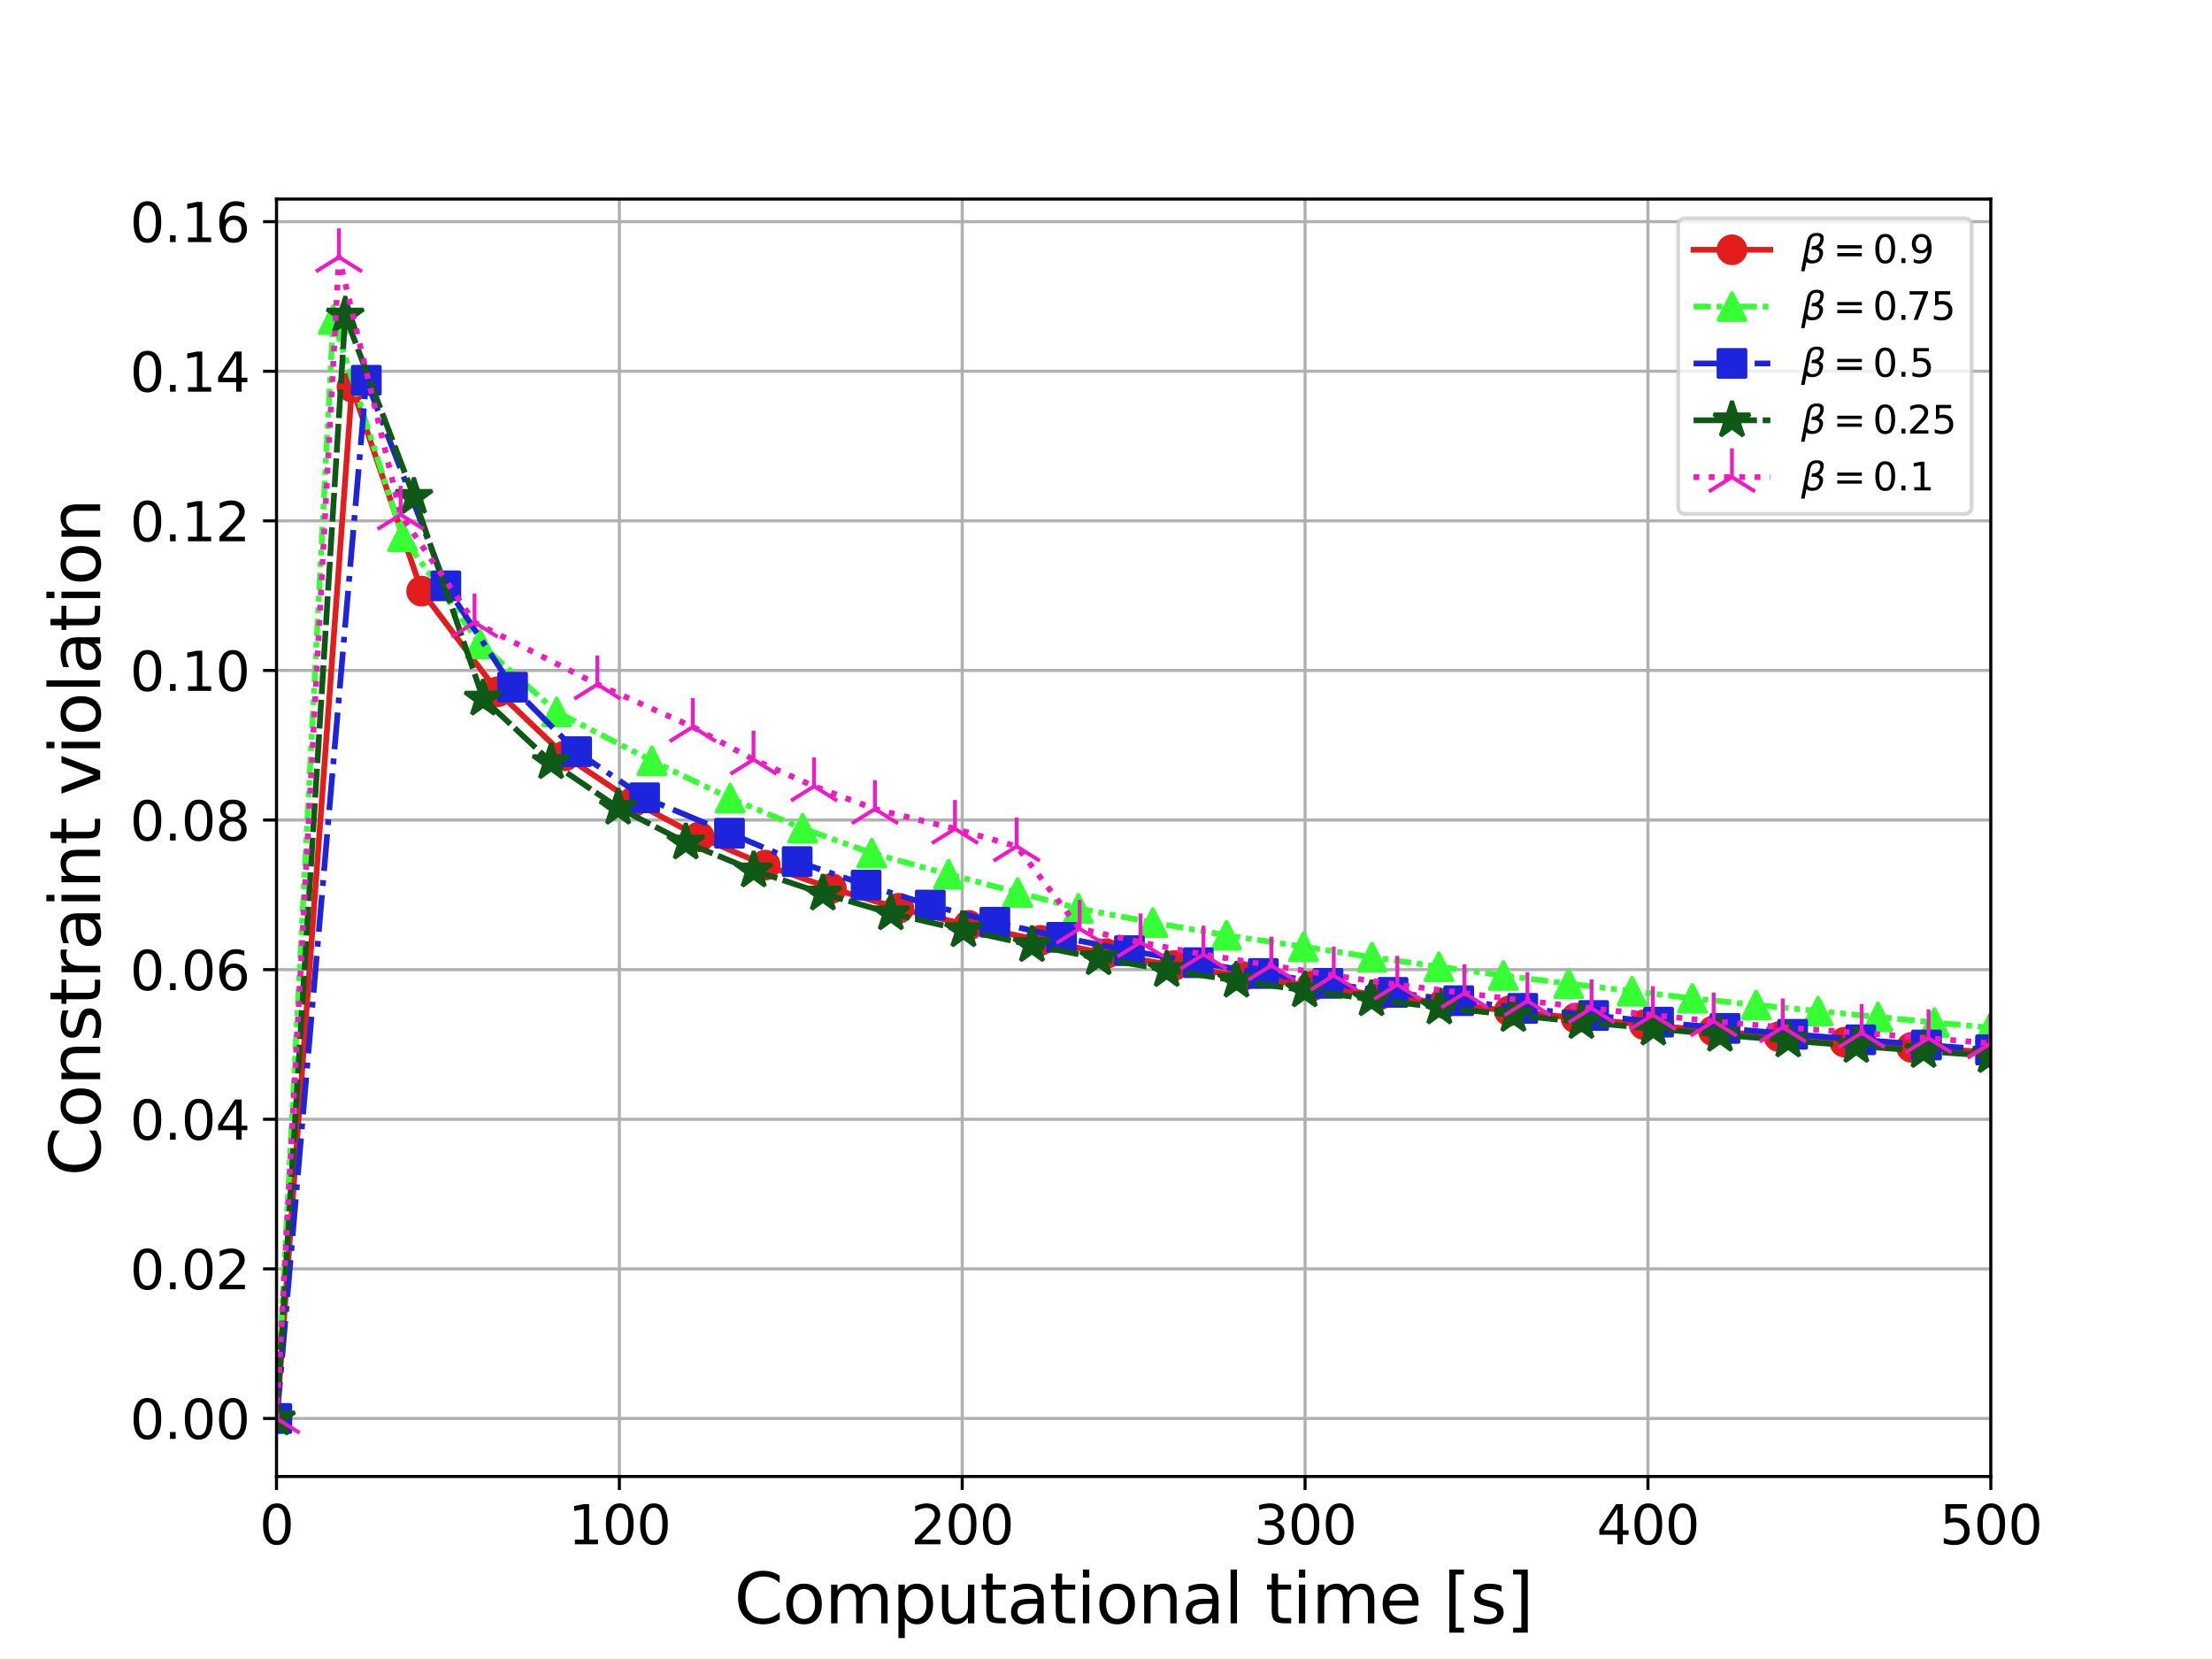 <?xml version="1.0" encoding="utf-8" standalone="no"?>
<!DOCTYPE svg PUBLIC "-//W3C//DTD SVG 1.1//EN"
  "http://www.w3.org/Graphics/SVG/1.1/DTD/svg11.dtd">
<svg xmlns:xlink="http://www.w3.org/1999/xlink" width="576pt" height="432pt" viewBox="0 0 576 432" xmlns="http://www.w3.org/2000/svg" version="1.1">
 <defs>
  <style type="text/css">*{stroke-linejoin: round; stroke-linecap: butt}</style>
 </defs>
 <g id="figure_1">
  <g id="patch_1">
   <path d="M 0 432 
L 576 432 
L 576 0 
L 0 0 
z
" style="fill: #ffffff"/>
  </g>
  <g id="axes_1">
   <g id="patch_2">
    <path d="M 72 384.48 
L 518.4 384.48 
L 518.4 51.84 
L 72 51.84 
z
" style="fill: #ffffff"/>
   </g>
   <g id="matplotlib.axis_1">
    <g id="xtick_1">
     <g id="line2d_1">
      <path d="M 72 384.48 
L 72 51.84 
" clip-path="url(#p1499bafb3b)" style="fill: none; stroke: #b0b0b0; stroke-width: 0.8; stroke-linecap: square"/>
     </g>
     <g id="line2d_2">
      <defs>
       <path id="m98072f3fda" d="M 0 0 
L 0 3.5 
" style="stroke: #000000; stroke-width: 0.8"/>
      </defs>
      <g>
       <use xlink:href="#m98072f3fda" x="72" y="384.48" style="stroke: #000000; stroke-width: 0.8"/>
      </g>
     </g>
     <g id="text_1">
      <!-- 0 -->
      <g transform="translate(67.546 402.118) scale(0.14 -0.14)">
       <defs>
        <path id="DejaVuSans-30" d="M 2034 4250 
Q 1547 4250 1301 3770 
Q 1056 3291 1056 2328 
Q 1056 1369 1301 889 
Q 1547 409 2034 409 
Q 2525 409 2770 889 
Q 3016 1369 3016 2328 
Q 3016 3291 2770 3770 
Q 2525 4250 2034 4250 
z
M 2034 4750 
Q 2819 4750 3233 4129 
Q 3647 3509 3647 2328 
Q 3647 1150 3233 529 
Q 2819 -91 2034 -91 
Q 1250 -91 836 529 
Q 422 1150 422 2328 
Q 422 3509 836 4129 
Q 1250 4750 2034 4750 
z
" transform="scale(0.016)"/>
       </defs>
       <use xlink:href="#DejaVuSans-30"/>
      </g>
     </g>
    </g>
    <g id="xtick_2">
     <g id="line2d_3">
      <path d="M 161.28 384.48 
L 161.28 51.84 
" clip-path="url(#p1499bafb3b)" style="fill: none; stroke: #b0b0b0; stroke-width: 0.8; stroke-linecap: square"/>
     </g>
     <g id="line2d_4">
      <g>
       <use xlink:href="#m98072f3fda" x="161.28" y="384.48" style="stroke: #000000; stroke-width: 0.8"/>
      </g>
     </g>
     <g id="text_2">
      <!-- 100 -->
      <g transform="translate(147.919 402.118) scale(0.14 -0.14)">
       <defs>
        <path id="DejaVuSans-31" d="M 794 531 
L 1825 531 
L 1825 4091 
L 703 3866 
L 703 4441 
L 1819 4666 
L 2450 4666 
L 2450 531 
L 3481 531 
L 3481 0 
L 794 0 
L 794 531 
z
" transform="scale(0.016)"/>
       </defs>
       <use xlink:href="#DejaVuSans-31"/>
       <use xlink:href="#DejaVuSans-30" x="63.623"/>
       <use xlink:href="#DejaVuSans-30" x="127.246"/>
      </g>
     </g>
    </g>
    <g id="xtick_3">
     <g id="line2d_5">
      <path d="M 250.56 384.48 
L 250.56 51.84 
" clip-path="url(#p1499bafb3b)" style="fill: none; stroke: #b0b0b0; stroke-width: 0.8; stroke-linecap: square"/>
     </g>
     <g id="line2d_6">
      <g>
       <use xlink:href="#m98072f3fda" x="250.56" y="384.48" style="stroke: #000000; stroke-width: 0.8"/>
      </g>
     </g>
     <g id="text_3">
      <!-- 200 -->
      <g transform="translate(237.199 402.118) scale(0.14 -0.14)">
       <defs>
        <path id="DejaVuSans-32" d="M 1228 531 
L 3431 531 
L 3431 0 
L 469 0 
L 469 531 
Q 828 903 1448 1529 
Q 2069 2156 2228 2338 
Q 2531 2678 2651 2914 
Q 2772 3150 2772 3378 
Q 2772 3750 2511 3984 
Q 2250 4219 1831 4219 
Q 1534 4219 1204 4116 
Q 875 4013 500 3803 
L 500 4441 
Q 881 4594 1212 4672 
Q 1544 4750 1819 4750 
Q 2544 4750 2975 4387 
Q 3406 4025 3406 3419 
Q 3406 3131 3298 2873 
Q 3191 2616 2906 2266 
Q 2828 2175 2409 1742 
Q 1991 1309 1228 531 
z
" transform="scale(0.016)"/>
       </defs>
       <use xlink:href="#DejaVuSans-32"/>
       <use xlink:href="#DejaVuSans-30" x="63.623"/>
       <use xlink:href="#DejaVuSans-30" x="127.246"/>
      </g>
     </g>
    </g>
    <g id="xtick_4">
     <g id="line2d_7">
      <path d="M 339.84 384.48 
L 339.84 51.84 
" clip-path="url(#p1499bafb3b)" style="fill: none; stroke: #b0b0b0; stroke-width: 0.8; stroke-linecap: square"/>
     </g>
     <g id="line2d_8">
      <g>
       <use xlink:href="#m98072f3fda" x="339.84" y="384.48" style="stroke: #000000; stroke-width: 0.8"/>
      </g>
     </g>
     <g id="text_4">
      <!-- 300 -->
      <g transform="translate(326.479 402.118) scale(0.14 -0.14)">
       <defs>
        <path id="DejaVuSans-33" d="M 2597 2516 
Q 3050 2419 3304 2112 
Q 3559 1806 3559 1356 
Q 3559 666 3084 287 
Q 2609 -91 1734 -91 
Q 1441 -91 1130 -33 
Q 819 25 488 141 
L 488 750 
Q 750 597 1062 519 
Q 1375 441 1716 441 
Q 2309 441 2620 675 
Q 2931 909 2931 1356 
Q 2931 1769 2642 2001 
Q 2353 2234 1838 2234 
L 1294 2234 
L 1294 2753 
L 1863 2753 
Q 2328 2753 2575 2939 
Q 2822 3125 2822 3475 
Q 2822 3834 2567 4026 
Q 2313 4219 1838 4219 
Q 1578 4219 1281 4162 
Q 984 4106 628 3988 
L 628 4550 
Q 988 4650 1302 4700 
Q 1616 4750 1894 4750 
Q 2613 4750 3031 4423 
Q 3450 4097 3450 3541 
Q 3450 3153 3228 2886 
Q 3006 2619 2597 2516 
z
" transform="scale(0.016)"/>
       </defs>
       <use xlink:href="#DejaVuSans-33"/>
       <use xlink:href="#DejaVuSans-30" x="63.623"/>
       <use xlink:href="#DejaVuSans-30" x="127.246"/>
      </g>
     </g>
    </g>
    <g id="xtick_5">
     <g id="line2d_9">
      <path d="M 429.12 384.48 
L 429.12 51.84 
" clip-path="url(#p1499bafb3b)" style="fill: none; stroke: #b0b0b0; stroke-width: 0.8; stroke-linecap: square"/>
     </g>
     <g id="line2d_10">
      <g>
       <use xlink:href="#m98072f3fda" x="429.12" y="384.48" style="stroke: #000000; stroke-width: 0.8"/>
      </g>
     </g>
     <g id="text_5">
      <!-- 400 -->
      <g transform="translate(415.759 402.118) scale(0.14 -0.14)">
       <defs>
        <path id="DejaVuSans-34" d="M 2419 4116 
L 825 1625 
L 2419 1625 
L 2419 4116 
z
M 2253 4666 
L 3047 4666 
L 3047 1625 
L 3713 1625 
L 3713 1100 
L 3047 1100 
L 3047 0 
L 2419 0 
L 2419 1100 
L 313 1100 
L 313 1709 
L 2253 4666 
z
" transform="scale(0.016)"/>
       </defs>
       <use xlink:href="#DejaVuSans-34"/>
       <use xlink:href="#DejaVuSans-30" x="63.623"/>
       <use xlink:href="#DejaVuSans-30" x="127.246"/>
      </g>
     </g>
    </g>
    <g id="xtick_6">
     <g id="line2d_11">
      <path d="M 518.4 384.48 
L 518.4 51.84 
" clip-path="url(#p1499bafb3b)" style="fill: none; stroke: #b0b0b0; stroke-width: 0.8; stroke-linecap: square"/>
     </g>
     <g id="line2d_12">
      <g>
       <use xlink:href="#m98072f3fda" x="518.4" y="384.48" style="stroke: #000000; stroke-width: 0.8"/>
      </g>
     </g>
     <g id="text_6">
      <!-- 500 -->
      <g transform="translate(505.039 402.118) scale(0.14 -0.14)">
       <defs>
        <path id="DejaVuSans-35" d="M 691 4666 
L 3169 4666 
L 3169 4134 
L 1269 4134 
L 1269 2991 
Q 1406 3038 1543 3061 
Q 1681 3084 1819 3084 
Q 2600 3084 3056 2656 
Q 3513 2228 3513 1497 
Q 3513 744 3044 326 
Q 2575 -91 1722 -91 
Q 1428 -91 1123 -41 
Q 819 9 494 109 
L 494 744 
Q 775 591 1075 516 
Q 1375 441 1709 441 
Q 2250 441 2565 725 
Q 2881 1009 2881 1497 
Q 2881 1984 2565 2268 
Q 2250 2553 1709 2553 
Q 1456 2553 1204 2497 
Q 953 2441 691 2322 
L 691 4666 
z
" transform="scale(0.016)"/>
       </defs>
       <use xlink:href="#DejaVuSans-35"/>
       <use xlink:href="#DejaVuSans-30" x="63.623"/>
       <use xlink:href="#DejaVuSans-30" x="127.246"/>
      </g>
     </g>
    </g>
    <g id="text_7">
     <!-- Computational time [s] -->
     <g transform="translate(191.161 422.707) scale(0.18 -0.18)">
      <defs>
       <path id="DejaVuSans-43" d="M 4122 4306 
L 4122 3641 
Q 3803 3938 3442 4084 
Q 3081 4231 2675 4231 
Q 1875 4231 1450 3742 
Q 1025 3253 1025 2328 
Q 1025 1406 1450 917 
Q 1875 428 2675 428 
Q 3081 428 3442 575 
Q 3803 722 4122 1019 
L 4122 359 
Q 3791 134 3420 21 
Q 3050 -91 2638 -91 
Q 1578 -91 968 557 
Q 359 1206 359 2328 
Q 359 3453 968 4101 
Q 1578 4750 2638 4750 
Q 3056 4750 3426 4639 
Q 3797 4528 4122 4306 
z
" transform="scale(0.016)"/>
       <path id="DejaVuSans-6f" d="M 1959 3097 
Q 1497 3097 1228 2736 
Q 959 2375 959 1747 
Q 959 1119 1226 758 
Q 1494 397 1959 397 
Q 2419 397 2687 759 
Q 2956 1122 2956 1747 
Q 2956 2369 2687 2733 
Q 2419 3097 1959 3097 
z
M 1959 3584 
Q 2709 3584 3137 3096 
Q 3566 2609 3566 1747 
Q 3566 888 3137 398 
Q 2709 -91 1959 -91 
Q 1206 -91 779 398 
Q 353 888 353 1747 
Q 353 2609 779 3096 
Q 1206 3584 1959 3584 
z
" transform="scale(0.016)"/>
       <path id="DejaVuSans-6d" d="M 3328 2828 
Q 3544 3216 3844 3400 
Q 4144 3584 4550 3584 
Q 5097 3584 5394 3201 
Q 5691 2819 5691 2113 
L 5691 0 
L 5113 0 
L 5113 2094 
Q 5113 2597 4934 2840 
Q 4756 3084 4391 3084 
Q 3944 3084 3684 2787 
Q 3425 2491 3425 1978 
L 3425 0 
L 2847 0 
L 2847 2094 
Q 2847 2600 2669 2842 
Q 2491 3084 2119 3084 
Q 1678 3084 1418 2786 
Q 1159 2488 1159 1978 
L 1159 0 
L 581 0 
L 581 3500 
L 1159 3500 
L 1159 2956 
Q 1356 3278 1631 3431 
Q 1906 3584 2284 3584 
Q 2666 3584 2933 3390 
Q 3200 3197 3328 2828 
z
" transform="scale(0.016)"/>
       <path id="DejaVuSans-70" d="M 1159 525 
L 1159 -1331 
L 581 -1331 
L 581 3500 
L 1159 3500 
L 1159 2969 
Q 1341 3281 1617 3432 
Q 1894 3584 2278 3584 
Q 2916 3584 3314 3078 
Q 3713 2572 3713 1747 
Q 3713 922 3314 415 
Q 2916 -91 2278 -91 
Q 1894 -91 1617 61 
Q 1341 213 1159 525 
z
M 3116 1747 
Q 3116 2381 2855 2742 
Q 2594 3103 2138 3103 
Q 1681 3103 1420 2742 
Q 1159 2381 1159 1747 
Q 1159 1113 1420 752 
Q 1681 391 2138 391 
Q 2594 391 2855 752 
Q 3116 1113 3116 1747 
z
" transform="scale(0.016)"/>
       <path id="DejaVuSans-75" d="M 544 1381 
L 544 3500 
L 1119 3500 
L 1119 1403 
Q 1119 906 1312 657 
Q 1506 409 1894 409 
Q 2359 409 2629 706 
Q 2900 1003 2900 1516 
L 2900 3500 
L 3475 3500 
L 3475 0 
L 2900 0 
L 2900 538 
Q 2691 219 2414 64 
Q 2138 -91 1772 -91 
Q 1169 -91 856 284 
Q 544 659 544 1381 
z
M 1991 3584 
L 1991 3584 
z
" transform="scale(0.016)"/>
       <path id="DejaVuSans-74" d="M 1172 4494 
L 1172 3500 
L 2356 3500 
L 2356 3053 
L 1172 3053 
L 1172 1153 
Q 1172 725 1289 603 
Q 1406 481 1766 481 
L 2356 481 
L 2356 0 
L 1766 0 
Q 1100 0 847 248 
Q 594 497 594 1153 
L 594 3053 
L 172 3053 
L 172 3500 
L 594 3500 
L 594 4494 
L 1172 4494 
z
" transform="scale(0.016)"/>
       <path id="DejaVuSans-61" d="M 2194 1759 
Q 1497 1759 1228 1600 
Q 959 1441 959 1056 
Q 959 750 1161 570 
Q 1363 391 1709 391 
Q 2188 391 2477 730 
Q 2766 1069 2766 1631 
L 2766 1759 
L 2194 1759 
z
M 3341 1997 
L 3341 0 
L 2766 0 
L 2766 531 
Q 2569 213 2275 61 
Q 1981 -91 1556 -91 
Q 1019 -91 701 211 
Q 384 513 384 1019 
Q 384 1609 779 1909 
Q 1175 2209 1959 2209 
L 2766 2209 
L 2766 2266 
Q 2766 2663 2505 2880 
Q 2244 3097 1772 3097 
Q 1472 3097 1187 3025 
Q 903 2953 641 2809 
L 641 3341 
Q 956 3463 1253 3523 
Q 1550 3584 1831 3584 
Q 2591 3584 2966 3190 
Q 3341 2797 3341 1997 
z
" transform="scale(0.016)"/>
       <path id="DejaVuSans-69" d="M 603 3500 
L 1178 3500 
L 1178 0 
L 603 0 
L 603 3500 
z
M 603 4863 
L 1178 4863 
L 1178 4134 
L 603 4134 
L 603 4863 
z
" transform="scale(0.016)"/>
       <path id="DejaVuSans-6e" d="M 3513 2113 
L 3513 0 
L 2938 0 
L 2938 2094 
Q 2938 2591 2744 2837 
Q 2550 3084 2163 3084 
Q 1697 3084 1428 2787 
Q 1159 2491 1159 1978 
L 1159 0 
L 581 0 
L 581 3500 
L 1159 3500 
L 1159 2956 
Q 1366 3272 1645 3428 
Q 1925 3584 2291 3584 
Q 2894 3584 3203 3211 
Q 3513 2838 3513 2113 
z
" transform="scale(0.016)"/>
       <path id="DejaVuSans-6c" d="M 603 4863 
L 1178 4863 
L 1178 0 
L 603 0 
L 603 4863 
z
" transform="scale(0.016)"/>
       <path id="DejaVuSans-20" transform="scale(0.016)"/>
       <path id="DejaVuSans-65" d="M 3597 1894 
L 3597 1613 
L 953 1613 
Q 991 1019 1311 708 
Q 1631 397 2203 397 
Q 2534 397 2845 478 
Q 3156 559 3463 722 
L 3463 178 
Q 3153 47 2828 -22 
Q 2503 -91 2169 -91 
Q 1331 -91 842 396 
Q 353 884 353 1716 
Q 353 2575 817 3079 
Q 1281 3584 2069 3584 
Q 2775 3584 3186 3129 
Q 3597 2675 3597 1894 
z
M 3022 2063 
Q 3016 2534 2758 2815 
Q 2500 3097 2075 3097 
Q 1594 3097 1305 2825 
Q 1016 2553 972 2059 
L 3022 2063 
z
" transform="scale(0.016)"/>
       <path id="DejaVuSans-5b" d="M 550 4863 
L 1875 4863 
L 1875 4416 
L 1125 4416 
L 1125 -397 
L 1875 -397 
L 1875 -844 
L 550 -844 
L 550 4863 
z
" transform="scale(0.016)"/>
       <path id="DejaVuSans-73" d="M 2834 3397 
L 2834 2853 
Q 2591 2978 2328 3040 
Q 2066 3103 1784 3103 
Q 1356 3103 1142 2972 
Q 928 2841 928 2578 
Q 928 2378 1081 2264 
Q 1234 2150 1697 2047 
L 1894 2003 
Q 2506 1872 2764 1633 
Q 3022 1394 3022 966 
Q 3022 478 2636 193 
Q 2250 -91 1575 -91 
Q 1294 -91 989 -36 
Q 684 19 347 128 
L 347 722 
Q 666 556 975 473 
Q 1284 391 1588 391 
Q 1994 391 2212 530 
Q 2431 669 2431 922 
Q 2431 1156 2273 1281 
Q 2116 1406 1581 1522 
L 1381 1569 
Q 847 1681 609 1914 
Q 372 2147 372 2553 
Q 372 3047 722 3315 
Q 1072 3584 1716 3584 
Q 2034 3584 2315 3537 
Q 2597 3491 2834 3397 
z
" transform="scale(0.016)"/>
       <path id="DejaVuSans-5d" d="M 1947 4863 
L 1947 -844 
L 622 -844 
L 622 -397 
L 1369 -397 
L 1369 4416 
L 622 4416 
L 622 4863 
L 1947 4863 
z
" transform="scale(0.016)"/>
      </defs>
      <use xlink:href="#DejaVuSans-43"/>
      <use xlink:href="#DejaVuSans-6f" x="69.824"/>
      <use xlink:href="#DejaVuSans-6d" x="131.006"/>
      <use xlink:href="#DejaVuSans-70" x="228.418"/>
      <use xlink:href="#DejaVuSans-75" x="291.895"/>
      <use xlink:href="#DejaVuSans-74" x="355.273"/>
      <use xlink:href="#DejaVuSans-61" x="394.482"/>
      <use xlink:href="#DejaVuSans-74" x="455.762"/>
      <use xlink:href="#DejaVuSans-69" x="494.971"/>
      <use xlink:href="#DejaVuSans-6f" x="522.754"/>
      <use xlink:href="#DejaVuSans-6e" x="583.936"/>
      <use xlink:href="#DejaVuSans-61" x="647.314"/>
      <use xlink:href="#DejaVuSans-6c" x="708.594"/>
      <use xlink:href="#DejaVuSans-20" x="736.377"/>
      <use xlink:href="#DejaVuSans-74" x="768.164"/>
      <use xlink:href="#DejaVuSans-69" x="807.373"/>
      <use xlink:href="#DejaVuSans-6d" x="835.156"/>
      <use xlink:href="#DejaVuSans-65" x="932.568"/>
      <use xlink:href="#DejaVuSans-20" x="994.092"/>
      <use xlink:href="#DejaVuSans-5b" x="1025.879"/>
      <use xlink:href="#DejaVuSans-73" x="1064.893"/>
      <use xlink:href="#DejaVuSans-5d" x="1116.992"/>
     </g>
    </g>
   </g>
   <g id="matplotlib.axis_2">
    <g id="ytick_1">
     <g id="line2d_13">
      <path d="M 72 369.36 
L 518.4 369.36 
" clip-path="url(#p1499bafb3b)" style="fill: none; stroke: #b0b0b0; stroke-width: 0.8; stroke-linecap: square"/>
     </g>
     <g id="line2d_14">
      <defs>
       <path id="m1cc96a744e" d="M 0 0 
L -3.5 0 
" style="stroke: #000000; stroke-width: 0.8"/>
      </defs>
      <g>
       <use xlink:href="#m1cc96a744e" x="72" y="369.36" style="stroke: #000000; stroke-width: 0.8"/>
      </g>
     </g>
     <g id="text_8">
      <!-- 0.00 -->
      <g transform="translate(33.828 374.679) scale(0.14 -0.14)">
       <defs>
        <path id="DejaVuSans-2e" d="M 684 794 
L 1344 794 
L 1344 0 
L 684 0 
L 684 794 
z
" transform="scale(0.016)"/>
       </defs>
       <use xlink:href="#DejaVuSans-30"/>
       <use xlink:href="#DejaVuSans-2e" x="63.623"/>
       <use xlink:href="#DejaVuSans-30" x="95.41"/>
       <use xlink:href="#DejaVuSans-30" x="159.033"/>
      </g>
     </g>
    </g>
    <g id="ytick_2">
     <g id="line2d_15">
      <path d="M 72 330.405 
L 518.4 330.405 
" clip-path="url(#p1499bafb3b)" style="fill: none; stroke: #b0b0b0; stroke-width: 0.8; stroke-linecap: square"/>
     </g>
     <g id="line2d_16">
      <g>
       <use xlink:href="#m1cc96a744e" x="72" y="330.405" style="stroke: #000000; stroke-width: 0.8"/>
      </g>
     </g>
     <g id="text_9">
      <!-- 0.02 -->
      <g transform="translate(33.828 335.723) scale(0.14 -0.14)">
       <use xlink:href="#DejaVuSans-30"/>
       <use xlink:href="#DejaVuSans-2e" x="63.623"/>
       <use xlink:href="#DejaVuSans-30" x="95.41"/>
       <use xlink:href="#DejaVuSans-32" x="159.033"/>
      </g>
     </g>
    </g>
    <g id="ytick_3">
     <g id="line2d_17">
      <path d="M 72 291.449 
L 518.4 291.449 
" clip-path="url(#p1499bafb3b)" style="fill: none; stroke: #b0b0b0; stroke-width: 0.8; stroke-linecap: square"/>
     </g>
     <g id="line2d_18">
      <g>
       <use xlink:href="#m1cc96a744e" x="72" y="291.449" style="stroke: #000000; stroke-width: 0.8"/>
      </g>
     </g>
     <g id="text_10">
      <!-- 0.04 -->
      <g transform="translate(33.828 296.768) scale(0.14 -0.14)">
       <use xlink:href="#DejaVuSans-30"/>
       <use xlink:href="#DejaVuSans-2e" x="63.623"/>
       <use xlink:href="#DejaVuSans-30" x="95.41"/>
       <use xlink:href="#DejaVuSans-34" x="159.033"/>
      </g>
     </g>
    </g>
    <g id="ytick_4">
     <g id="line2d_19">
      <path d="M 72 252.494 
L 518.4 252.494 
" clip-path="url(#p1499bafb3b)" style="fill: none; stroke: #b0b0b0; stroke-width: 0.8; stroke-linecap: square"/>
     </g>
     <g id="line2d_20">
      <g>
       <use xlink:href="#m1cc96a744e" x="72" y="252.494" style="stroke: #000000; stroke-width: 0.8"/>
      </g>
     </g>
     <g id="text_11">
      <!-- 0.06 -->
      <g transform="translate(33.828 257.813) scale(0.14 -0.14)">
       <defs>
        <path id="DejaVuSans-36" d="M 2113 2584 
Q 1688 2584 1439 2293 
Q 1191 2003 1191 1497 
Q 1191 994 1439 701 
Q 1688 409 2113 409 
Q 2538 409 2786 701 
Q 3034 994 3034 1497 
Q 3034 2003 2786 2293 
Q 2538 2584 2113 2584 
z
M 3366 4563 
L 3366 3988 
Q 3128 4100 2886 4159 
Q 2644 4219 2406 4219 
Q 1781 4219 1451 3797 
Q 1122 3375 1075 2522 
Q 1259 2794 1537 2939 
Q 1816 3084 2150 3084 
Q 2853 3084 3261 2657 
Q 3669 2231 3669 1497 
Q 3669 778 3244 343 
Q 2819 -91 2113 -91 
Q 1303 -91 875 529 
Q 447 1150 447 2328 
Q 447 3434 972 4092 
Q 1497 4750 2381 4750 
Q 2619 4750 2861 4703 
Q 3103 4656 3366 4563 
z
" transform="scale(0.016)"/>
       </defs>
       <use xlink:href="#DejaVuSans-30"/>
       <use xlink:href="#DejaVuSans-2e" x="63.623"/>
       <use xlink:href="#DejaVuSans-30" x="95.41"/>
       <use xlink:href="#DejaVuSans-36" x="159.033"/>
      </g>
     </g>
    </g>
    <g id="ytick_5">
     <g id="line2d_21">
      <path d="M 72 213.538 
L 518.4 213.538 
" clip-path="url(#p1499bafb3b)" style="fill: none; stroke: #b0b0b0; stroke-width: 0.8; stroke-linecap: square"/>
     </g>
     <g id="line2d_22">
      <g>
       <use xlink:href="#m1cc96a744e" x="72" y="213.538" style="stroke: #000000; stroke-width: 0.8"/>
      </g>
     </g>
     <g id="text_12">
      <!-- 0.08 -->
      <g transform="translate(33.828 218.857) scale(0.14 -0.14)">
       <defs>
        <path id="DejaVuSans-38" d="M 2034 2216 
Q 1584 2216 1326 1975 
Q 1069 1734 1069 1313 
Q 1069 891 1326 650 
Q 1584 409 2034 409 
Q 2484 409 2743 651 
Q 3003 894 3003 1313 
Q 3003 1734 2745 1975 
Q 2488 2216 2034 2216 
z
M 1403 2484 
Q 997 2584 770 2862 
Q 544 3141 544 3541 
Q 544 4100 942 4425 
Q 1341 4750 2034 4750 
Q 2731 4750 3128 4425 
Q 3525 4100 3525 3541 
Q 3525 3141 3298 2862 
Q 3072 2584 2669 2484 
Q 3125 2378 3379 2068 
Q 3634 1759 3634 1313 
Q 3634 634 3220 271 
Q 2806 -91 2034 -91 
Q 1263 -91 848 271 
Q 434 634 434 1313 
Q 434 1759 690 2068 
Q 947 2378 1403 2484 
z
M 1172 3481 
Q 1172 3119 1398 2916 
Q 1625 2713 2034 2713 
Q 2441 2713 2670 2916 
Q 2900 3119 2900 3481 
Q 2900 3844 2670 4047 
Q 2441 4250 2034 4250 
Q 1625 4250 1398 4047 
Q 1172 3844 1172 3481 
z
" transform="scale(0.016)"/>
       </defs>
       <use xlink:href="#DejaVuSans-30"/>
       <use xlink:href="#DejaVuSans-2e" x="63.623"/>
       <use xlink:href="#DejaVuSans-30" x="95.41"/>
       <use xlink:href="#DejaVuSans-38" x="159.033"/>
      </g>
     </g>
    </g>
    <g id="ytick_6">
     <g id="line2d_23">
      <path d="M 72 174.583 
L 518.4 174.583 
" clip-path="url(#p1499bafb3b)" style="fill: none; stroke: #b0b0b0; stroke-width: 0.8; stroke-linecap: square"/>
     </g>
     <g id="line2d_24">
      <g>
       <use xlink:href="#m1cc96a744e" x="72" y="174.583" style="stroke: #000000; stroke-width: 0.8"/>
      </g>
     </g>
     <g id="text_13">
      <!-- 0.10 -->
      <g transform="translate(33.828 179.902) scale(0.14 -0.14)">
       <use xlink:href="#DejaVuSans-30"/>
       <use xlink:href="#DejaVuSans-2e" x="63.623"/>
       <use xlink:href="#DejaVuSans-31" x="95.41"/>
       <use xlink:href="#DejaVuSans-30" x="159.033"/>
      </g>
     </g>
    </g>
    <g id="ytick_7">
     <g id="line2d_25">
      <path d="M 72 135.627 
L 518.4 135.627 
" clip-path="url(#p1499bafb3b)" style="fill: none; stroke: #b0b0b0; stroke-width: 0.8; stroke-linecap: square"/>
     </g>
     <g id="line2d_26">
      <g>
       <use xlink:href="#m1cc96a744e" x="72" y="135.627" style="stroke: #000000; stroke-width: 0.8"/>
      </g>
     </g>
     <g id="text_14">
      <!-- 0.12 -->
      <g transform="translate(33.828 140.946) scale(0.14 -0.14)">
       <use xlink:href="#DejaVuSans-30"/>
       <use xlink:href="#DejaVuSans-2e" x="63.623"/>
       <use xlink:href="#DejaVuSans-31" x="95.41"/>
       <use xlink:href="#DejaVuSans-32" x="159.033"/>
      </g>
     </g>
    </g>
    <g id="ytick_8">
     <g id="line2d_27">
      <path d="M 72 96.672 
L 518.4 96.672 
" clip-path="url(#p1499bafb3b)" style="fill: none; stroke: #b0b0b0; stroke-width: 0.8; stroke-linecap: square"/>
     </g>
     <g id="line2d_28">
      <g>
       <use xlink:href="#m1cc96a744e" x="72" y="96.672" style="stroke: #000000; stroke-width: 0.8"/>
      </g>
     </g>
     <g id="text_15">
      <!-- 0.14 -->
      <g transform="translate(33.828 101.991) scale(0.14 -0.14)">
       <use xlink:href="#DejaVuSans-30"/>
       <use xlink:href="#DejaVuSans-2e" x="63.623"/>
       <use xlink:href="#DejaVuSans-31" x="95.41"/>
       <use xlink:href="#DejaVuSans-34" x="159.033"/>
      </g>
     </g>
    </g>
    <g id="ytick_9">
     <g id="line2d_29">
      <path d="M 72 57.717 
L 518.4 57.717 
" clip-path="url(#p1499bafb3b)" style="fill: none; stroke: #b0b0b0; stroke-width: 0.8; stroke-linecap: square"/>
     </g>
     <g id="line2d_30">
      <g>
       <use xlink:href="#m1cc96a744e" x="72" y="57.717" style="stroke: #000000; stroke-width: 0.8"/>
      </g>
     </g>
     <g id="text_16">
      <!-- 0.16 -->
      <g transform="translate(33.828 63.035) scale(0.14 -0.14)">
       <use xlink:href="#DejaVuSans-30"/>
       <use xlink:href="#DejaVuSans-2e" x="63.623"/>
       <use xlink:href="#DejaVuSans-31" x="95.41"/>
       <use xlink:href="#DejaVuSans-36" x="159.033"/>
      </g>
     </g>
    </g>
    <g id="text_17">
     <!-- Constraint violation -->
     <g transform="translate(26.085 306.269) rotate(-90) scale(0.18 -0.18)">
      <defs>
       <path id="DejaVuSans-72" d="M 2631 2963 
Q 2534 3019 2420 3045 
Q 2306 3072 2169 3072 
Q 1681 3072 1420 2755 
Q 1159 2438 1159 1844 
L 1159 0 
L 581 0 
L 581 3500 
L 1159 3500 
L 1159 2956 
Q 1341 3275 1631 3429 
Q 1922 3584 2338 3584 
Q 2397 3584 2469 3576 
Q 2541 3569 2628 3553 
L 2631 2963 
z
" transform="scale(0.016)"/>
       <path id="DejaVuSans-76" d="M 191 3500 
L 800 3500 
L 1894 563 
L 2988 3500 
L 3597 3500 
L 2284 0 
L 1503 0 
L 191 3500 
z
" transform="scale(0.016)"/>
      </defs>
      <use xlink:href="#DejaVuSans-43"/>
      <use xlink:href="#DejaVuSans-6f" x="69.824"/>
      <use xlink:href="#DejaVuSans-6e" x="131.006"/>
      <use xlink:href="#DejaVuSans-73" x="194.385"/>
      <use xlink:href="#DejaVuSans-74" x="246.484"/>
      <use xlink:href="#DejaVuSans-72" x="285.693"/>
      <use xlink:href="#DejaVuSans-61" x="326.807"/>
      <use xlink:href="#DejaVuSans-69" x="388.086"/>
      <use xlink:href="#DejaVuSans-6e" x="415.869"/>
      <use xlink:href="#DejaVuSans-74" x="479.248"/>
      <use xlink:href="#DejaVuSans-20" x="518.457"/>
      <use xlink:href="#DejaVuSans-76" x="550.244"/>
      <use xlink:href="#DejaVuSans-69" x="609.424"/>
      <use xlink:href="#DejaVuSans-6f" x="637.207"/>
      <use xlink:href="#DejaVuSans-6c" x="698.389"/>
      <use xlink:href="#DejaVuSans-61" x="726.172"/>
      <use xlink:href="#DejaVuSans-74" x="787.451"/>
      <use xlink:href="#DejaVuSans-69" x="826.66"/>
      <use xlink:href="#DejaVuSans-6f" x="854.443"/>
      <use xlink:href="#DejaVuSans-6e" x="915.625"/>
     </g>
    </g>
   </g>
   <g id="line2d_31">
    <path d="M 72.064 369.36 
L 91.654 100.79 
L 109.79 153.937 
L 129.604 180.136 
L 147.09 196.818 
L 164.956 208.765 
L 182.089 217.924 
L 199.271 225.268 
L 216.499 231.348 
L 234.058 236.51 
L 252.201 240.961 
L 270.919 244.864 
L 287.993 248.323 
L 305.684 251.424 
L 323.348 254.226 
L 341.579 256.777 
L 359.018 259.112 
L 375.96 261.26 
L 393.015 263.25 
L 410.372 265.099 
L 428.158 266.824 
L 446.143 268.438 
L 463.244 269.955 
L 480.369 271.383 
L 497.761 272.732 
L 518.366 274.009 
L 518.4 274.011 
" clip-path="url(#p1499bafb3b)" style="fill: none; stroke: #e31d1d; stroke-width: 1.5; stroke-linecap: square"/>
    <defs>
     <path id="m14930bd9cd" d="M 0 3.5 
C 0.928 3.5 1.819 3.131 2.475 2.475 
C 3.131 1.819 3.5 0.928 3.5 0 
C 3.5 -0.928 3.131 -1.819 2.475 -2.475 
C 1.819 -3.131 0.928 -3.5 0 -3.5 
C -0.928 -3.5 -1.819 -3.131 -2.475 -2.475 
C -3.131 -1.819 -3.5 -0.928 -3.5 0 
C -3.5 0.928 -3.131 1.819 -2.475 2.475 
C -1.819 3.131 -0.928 3.5 0 3.5 
z
" style="stroke: #e31d1d"/>
    </defs>
    <g clip-path="url(#p1499bafb3b)">
     <use xlink:href="#m14930bd9cd" x="72.064" y="369.36" style="fill: #e31d1d; stroke: #e31d1d"/>
     <use xlink:href="#m14930bd9cd" x="91.654" y="100.79" style="fill: #e31d1d; stroke: #e31d1d"/>
     <use xlink:href="#m14930bd9cd" x="109.79" y="153.937" style="fill: #e31d1d; stroke: #e31d1d"/>
     <use xlink:href="#m14930bd9cd" x="129.604" y="180.136" style="fill: #e31d1d; stroke: #e31d1d"/>
     <use xlink:href="#m14930bd9cd" x="147.09" y="196.818" style="fill: #e31d1d; stroke: #e31d1d"/>
     <use xlink:href="#m14930bd9cd" x="164.956" y="208.765" style="fill: #e31d1d; stroke: #e31d1d"/>
     <use xlink:href="#m14930bd9cd" x="182.089" y="217.924" style="fill: #e31d1d; stroke: #e31d1d"/>
     <use xlink:href="#m14930bd9cd" x="199.271" y="225.268" style="fill: #e31d1d; stroke: #e31d1d"/>
     <use xlink:href="#m14930bd9cd" x="216.499" y="231.348" style="fill: #e31d1d; stroke: #e31d1d"/>
     <use xlink:href="#m14930bd9cd" x="234.058" y="236.51" style="fill: #e31d1d; stroke: #e31d1d"/>
     <use xlink:href="#m14930bd9cd" x="252.201" y="240.961" style="fill: #e31d1d; stroke: #e31d1d"/>
     <use xlink:href="#m14930bd9cd" x="270.919" y="244.864" style="fill: #e31d1d; stroke: #e31d1d"/>
     <use xlink:href="#m14930bd9cd" x="287.993" y="248.323" style="fill: #e31d1d; stroke: #e31d1d"/>
     <use xlink:href="#m14930bd9cd" x="305.684" y="251.424" style="fill: #e31d1d; stroke: #e31d1d"/>
     <use xlink:href="#m14930bd9cd" x="323.348" y="254.226" style="fill: #e31d1d; stroke: #e31d1d"/>
     <use xlink:href="#m14930bd9cd" x="341.579" y="256.777" style="fill: #e31d1d; stroke: #e31d1d"/>
     <use xlink:href="#m14930bd9cd" x="359.018" y="259.112" style="fill: #e31d1d; stroke: #e31d1d"/>
     <use xlink:href="#m14930bd9cd" x="375.96" y="261.26" style="fill: #e31d1d; stroke: #e31d1d"/>
     <use xlink:href="#m14930bd9cd" x="393.015" y="263.25" style="fill: #e31d1d; stroke: #e31d1d"/>
     <use xlink:href="#m14930bd9cd" x="410.372" y="265.099" style="fill: #e31d1d; stroke: #e31d1d"/>
     <use xlink:href="#m14930bd9cd" x="428.158" y="266.824" style="fill: #e31d1d; stroke: #e31d1d"/>
     <use xlink:href="#m14930bd9cd" x="446.143" y="268.438" style="fill: #e31d1d; stroke: #e31d1d"/>
     <use xlink:href="#m14930bd9cd" x="463.244" y="269.955" style="fill: #e31d1d; stroke: #e31d1d"/>
     <use xlink:href="#m14930bd9cd" x="480.369" y="271.383" style="fill: #e31d1d; stroke: #e31d1d"/>
     <use xlink:href="#m14930bd9cd" x="497.761" y="272.732" style="fill: #e31d1d; stroke: #e31d1d"/>
     <use xlink:href="#m14930bd9cd" x="518.366" y="274.009" style="fill: #e31d1d; stroke: #e31d1d"/>
     <use xlink:href="#m14930bd9cd" x="518.4" y="274.011" style="fill: #e31d1d; stroke: #e31d1d"/>
    </g>
   </g>
   <g id="line2d_32">
    <path d="M 72.011 369.36 
L 86.752 83.222 
L 104.832 139.767 
L 125.019 167.647 
L 144.965 185.397 
L 169.737 198.114 
L 190.126 207.863 
L 209.01 215.689 
L 226.997 222.161 
L 246.982 227.652 
L 264.994 232.392 
L 280.804 236.555 
L 300.212 240.242 
L 319.375 243.544 
L 339.423 246.528 
L 357.273 249.246 
L 374.69 251.731 
L 391.452 254.023 
L 408.486 256.142 
L 424.986 258.114 
L 440.703 259.952 
L 457.294 261.672 
L 473.433 263.287 
L 489.013 264.809 
L 503.711 266.247 
L 518.265 267.609 
L 518.405 267.619 
" clip-path="url(#p1499bafb3b)" style="fill: none; stroke-dasharray: 4.5,1.5,1.5,1.5,1.5,1.5; stroke-dashoffset: 0; stroke: #36ff33; stroke-width: 1.5"/>
    <defs>
     <path id="m9a85790754" d="M 0 -3.5 
L -3.5 3.5 
L 3.5 3.5 
z
" style="stroke: #36ff33; stroke-linejoin: miter"/>
    </defs>
    <g clip-path="url(#p1499bafb3b)">
     <use xlink:href="#m9a85790754" x="72.011" y="369.36" style="fill: #36ff33; stroke: #36ff33; stroke-linejoin: miter"/>
     <use xlink:href="#m9a85790754" x="86.752" y="83.222" style="fill: #36ff33; stroke: #36ff33; stroke-linejoin: miter"/>
     <use xlink:href="#m9a85790754" x="104.832" y="139.767" style="fill: #36ff33; stroke: #36ff33; stroke-linejoin: miter"/>
     <use xlink:href="#m9a85790754" x="125.019" y="167.647" style="fill: #36ff33; stroke: #36ff33; stroke-linejoin: miter"/>
     <use xlink:href="#m9a85790754" x="144.965" y="185.397" style="fill: #36ff33; stroke: #36ff33; stroke-linejoin: miter"/>
     <use xlink:href="#m9a85790754" x="169.737" y="198.114" style="fill: #36ff33; stroke: #36ff33; stroke-linejoin: miter"/>
     <use xlink:href="#m9a85790754" x="190.126" y="207.863" style="fill: #36ff33; stroke: #36ff33; stroke-linejoin: miter"/>
     <use xlink:href="#m9a85790754" x="209.01" y="215.689" style="fill: #36ff33; stroke: #36ff33; stroke-linejoin: miter"/>
     <use xlink:href="#m9a85790754" x="226.997" y="222.161" style="fill: #36ff33; stroke: #36ff33; stroke-linejoin: miter"/>
     <use xlink:href="#m9a85790754" x="246.982" y="227.652" style="fill: #36ff33; stroke: #36ff33; stroke-linejoin: miter"/>
     <use xlink:href="#m9a85790754" x="264.994" y="232.392" style="fill: #36ff33; stroke: #36ff33; stroke-linejoin: miter"/>
     <use xlink:href="#m9a85790754" x="280.804" y="236.555" style="fill: #36ff33; stroke: #36ff33; stroke-linejoin: miter"/>
     <use xlink:href="#m9a85790754" x="300.212" y="240.242" style="fill: #36ff33; stroke: #36ff33; stroke-linejoin: miter"/>
     <use xlink:href="#m9a85790754" x="319.375" y="243.544" style="fill: #36ff33; stroke: #36ff33; stroke-linejoin: miter"/>
     <use xlink:href="#m9a85790754" x="339.423" y="246.528" style="fill: #36ff33; stroke: #36ff33; stroke-linejoin: miter"/>
     <use xlink:href="#m9a85790754" x="357.273" y="249.246" style="fill: #36ff33; stroke: #36ff33; stroke-linejoin: miter"/>
     <use xlink:href="#m9a85790754" x="374.69" y="251.731" style="fill: #36ff33; stroke: #36ff33; stroke-linejoin: miter"/>
     <use xlink:href="#m9a85790754" x="391.452" y="254.023" style="fill: #36ff33; stroke: #36ff33; stroke-linejoin: miter"/>
     <use xlink:href="#m9a85790754" x="408.486" y="256.142" style="fill: #36ff33; stroke: #36ff33; stroke-linejoin: miter"/>
     <use xlink:href="#m9a85790754" x="424.986" y="258.114" style="fill: #36ff33; stroke: #36ff33; stroke-linejoin: miter"/>
     <use xlink:href="#m9a85790754" x="440.703" y="259.952" style="fill: #36ff33; stroke: #36ff33; stroke-linejoin: miter"/>
     <use xlink:href="#m9a85790754" x="457.294" y="261.672" style="fill: #36ff33; stroke: #36ff33; stroke-linejoin: miter"/>
     <use xlink:href="#m9a85790754" x="473.433" y="263.287" style="fill: #36ff33; stroke: #36ff33; stroke-linejoin: miter"/>
     <use xlink:href="#m9a85790754" x="489.013" y="264.809" style="fill: #36ff33; stroke: #36ff33; stroke-linejoin: miter"/>
     <use xlink:href="#m9a85790754" x="503.711" y="266.247" style="fill: #36ff33; stroke: #36ff33; stroke-linejoin: miter"/>
     <use xlink:href="#m9a85790754" x="518.265" y="267.609" style="fill: #36ff33; stroke: #36ff33; stroke-linejoin: miter"/>
     <use xlink:href="#m9a85790754" x="518.405" y="267.619" style="fill: #36ff33; stroke: #36ff33; stroke-linejoin: miter"/>
    </g>
   </g>
   <g id="line2d_33">
    <path d="M 72.092 369.36 
L 95.385 99.014 
L 116.094 152.552 
L 133.469 178.932 
L 150.15 195.72 
L 167.848 207.737 
L 189.954 216.962 
L 207.58 224.35 
L 225.532 230.469 
L 242.25 235.669 
L 259.058 240.149 
L 276.428 244.074 
L 294.099 247.556 
L 312.018 250.676 
L 328.968 253.495 
L 345.811 256.06 
L 362.74 258.409 
L 379.849 260.575 
L 396.523 262.575 
L 414.98 264.435 
L 431.883 266.172 
L 449.18 267.797 
L 466.798 269.324 
L 484.542 270.76 
L 501.659 272.116 
L 518.359 273.401 
L 518.404 273.404 
" clip-path="url(#p1499bafb3b)" style="fill: none; stroke-dasharray: 9.6,2.4,1.5,2.4; stroke-dashoffset: 0; stroke: #1c24dc; stroke-width: 1.5"/>
    <defs>
     <path id="m03466dd08c" d="M -3.5 3.5 
L 3.5 3.5 
L 3.5 -3.5 
L -3.5 -3.5 
z
" style="stroke: #1c24dc; stroke-linejoin: miter"/>
    </defs>
    <g clip-path="url(#p1499bafb3b)">
     <use xlink:href="#m03466dd08c" x="72.092" y="369.36" style="fill: #1c24dc; stroke: #1c24dc; stroke-linejoin: miter"/>
     <use xlink:href="#m03466dd08c" x="95.385" y="99.014" style="fill: #1c24dc; stroke: #1c24dc; stroke-linejoin: miter"/>
     <use xlink:href="#m03466dd08c" x="116.094" y="152.552" style="fill: #1c24dc; stroke: #1c24dc; stroke-linejoin: miter"/>
     <use xlink:href="#m03466dd08c" x="133.469" y="178.932" style="fill: #1c24dc; stroke: #1c24dc; stroke-linejoin: miter"/>
     <use xlink:href="#m03466dd08c" x="150.15" y="195.72" style="fill: #1c24dc; stroke: #1c24dc; stroke-linejoin: miter"/>
     <use xlink:href="#m03466dd08c" x="167.848" y="207.737" style="fill: #1c24dc; stroke: #1c24dc; stroke-linejoin: miter"/>
     <use xlink:href="#m03466dd08c" x="189.954" y="216.962" style="fill: #1c24dc; stroke: #1c24dc; stroke-linejoin: miter"/>
     <use xlink:href="#m03466dd08c" x="207.58" y="224.35" style="fill: #1c24dc; stroke: #1c24dc; stroke-linejoin: miter"/>
     <use xlink:href="#m03466dd08c" x="225.532" y="230.469" style="fill: #1c24dc; stroke: #1c24dc; stroke-linejoin: miter"/>
     <use xlink:href="#m03466dd08c" x="242.25" y="235.669" style="fill: #1c24dc; stroke: #1c24dc; stroke-linejoin: miter"/>
     <use xlink:href="#m03466dd08c" x="259.058" y="240.149" style="fill: #1c24dc; stroke: #1c24dc; stroke-linejoin: miter"/>
     <use xlink:href="#m03466dd08c" x="276.428" y="244.074" style="fill: #1c24dc; stroke: #1c24dc; stroke-linejoin: miter"/>
     <use xlink:href="#m03466dd08c" x="294.099" y="247.556" style="fill: #1c24dc; stroke: #1c24dc; stroke-linejoin: miter"/>
     <use xlink:href="#m03466dd08c" x="312.018" y="250.676" style="fill: #1c24dc; stroke: #1c24dc; stroke-linejoin: miter"/>
     <use xlink:href="#m03466dd08c" x="328.968" y="253.495" style="fill: #1c24dc; stroke: #1c24dc; stroke-linejoin: miter"/>
     <use xlink:href="#m03466dd08c" x="345.811" y="256.06" style="fill: #1c24dc; stroke: #1c24dc; stroke-linejoin: miter"/>
     <use xlink:href="#m03466dd08c" x="362.74" y="258.409" style="fill: #1c24dc; stroke: #1c24dc; stroke-linejoin: miter"/>
     <use xlink:href="#m03466dd08c" x="379.849" y="260.575" style="fill: #1c24dc; stroke: #1c24dc; stroke-linejoin: miter"/>
     <use xlink:href="#m03466dd08c" x="396.523" y="262.575" style="fill: #1c24dc; stroke: #1c24dc; stroke-linejoin: miter"/>
     <use xlink:href="#m03466dd08c" x="414.98" y="264.435" style="fill: #1c24dc; stroke: #1c24dc; stroke-linejoin: miter"/>
     <use xlink:href="#m03466dd08c" x="431.883" y="266.172" style="fill: #1c24dc; stroke: #1c24dc; stroke-linejoin: miter"/>
     <use xlink:href="#m03466dd08c" x="449.18" y="267.797" style="fill: #1c24dc; stroke: #1c24dc; stroke-linejoin: miter"/>
     <use xlink:href="#m03466dd08c" x="466.798" y="269.324" style="fill: #1c24dc; stroke: #1c24dc; stroke-linejoin: miter"/>
     <use xlink:href="#m03466dd08c" x="484.542" y="270.76" style="fill: #1c24dc; stroke: #1c24dc; stroke-linejoin: miter"/>
     <use xlink:href="#m03466dd08c" x="501.659" y="272.116" style="fill: #1c24dc; stroke: #1c24dc; stroke-linejoin: miter"/>
     <use xlink:href="#m03466dd08c" x="518.359" y="273.401" style="fill: #1c24dc; stroke: #1c24dc; stroke-linejoin: miter"/>
     <use xlink:href="#m03466dd08c" x="518.404" y="273.404" style="fill: #1c24dc; stroke: #1c24dc; stroke-linejoin: miter"/>
    </g>
   </g>
   <g id="line2d_34">
    <path d="M 72.012 369.36 
L 89.893 82.166 
L 107.794 129.384 
L 125.802 181.914 
L 143.503 198.458 
L 160.965 210.315 
L 178.574 219.383 
L 196.257 226.657 
L 214.279 232.679 
L 231.98 237.813 
L 250.887 242.221 
L 268.722 246.087 
L 286.079 249.513 
L 303.813 252.584 
L 321.978 255.359 
L 339.734 257.884 
L 357.145 260.196 
L 374.814 262.325 
L 394.065 264.295 
L 411.792 266.125 
L 430.535 267.833 
L 447.878 269.432 
L 465.647 270.935 
L 483.368 272.349 
L 500.881 273.686 
L 518.348 274.948 
L 518.403 274.953 
" clip-path="url(#p1499bafb3b)" style="fill: none; stroke-dasharray: 7.5,1.5; stroke-dashoffset: 0; stroke: #0d5915; stroke-width: 1.5"/>
    <defs>
     <path id="m61abe3e2f2" d="M 0 -5 
L -1.123 -1.545 
L -4.755 -1.545 
L -1.816 0.59 
L -2.939 4.045 
L -0 1.91 
L 2.939 4.045 
L 1.816 0.59 
L 4.755 -1.545 
L 1.123 -1.545 
z
" style="stroke: #0d5915; stroke-linejoin: bevel"/>
    </defs>
    <g clip-path="url(#p1499bafb3b)">
     <use xlink:href="#m61abe3e2f2" x="72.012" y="369.36" style="fill: #0d5915; stroke: #0d5915; stroke-linejoin: bevel"/>
     <use xlink:href="#m61abe3e2f2" x="89.893" y="82.166" style="fill: #0d5915; stroke: #0d5915; stroke-linejoin: bevel"/>
     <use xlink:href="#m61abe3e2f2" x="107.794" y="129.384" style="fill: #0d5915; stroke: #0d5915; stroke-linejoin: bevel"/>
     <use xlink:href="#m61abe3e2f2" x="125.802" y="181.914" style="fill: #0d5915; stroke: #0d5915; stroke-linejoin: bevel"/>
     <use xlink:href="#m61abe3e2f2" x="143.503" y="198.458" style="fill: #0d5915; stroke: #0d5915; stroke-linejoin: bevel"/>
     <use xlink:href="#m61abe3e2f2" x="160.965" y="210.315" style="fill: #0d5915; stroke: #0d5915; stroke-linejoin: bevel"/>
     <use xlink:href="#m61abe3e2f2" x="178.574" y="219.383" style="fill: #0d5915; stroke: #0d5915; stroke-linejoin: bevel"/>
     <use xlink:href="#m61abe3e2f2" x="196.257" y="226.657" style="fill: #0d5915; stroke: #0d5915; stroke-linejoin: bevel"/>
     <use xlink:href="#m61abe3e2f2" x="214.279" y="232.679" style="fill: #0d5915; stroke: #0d5915; stroke-linejoin: bevel"/>
     <use xlink:href="#m61abe3e2f2" x="231.98" y="237.813" style="fill: #0d5915; stroke: #0d5915; stroke-linejoin: bevel"/>
     <use xlink:href="#m61abe3e2f2" x="250.887" y="242.221" style="fill: #0d5915; stroke: #0d5915; stroke-linejoin: bevel"/>
     <use xlink:href="#m61abe3e2f2" x="268.722" y="246.087" style="fill: #0d5915; stroke: #0d5915; stroke-linejoin: bevel"/>
     <use xlink:href="#m61abe3e2f2" x="286.079" y="249.513" style="fill: #0d5915; stroke: #0d5915; stroke-linejoin: bevel"/>
     <use xlink:href="#m61abe3e2f2" x="303.813" y="252.584" style="fill: #0d5915; stroke: #0d5915; stroke-linejoin: bevel"/>
     <use xlink:href="#m61abe3e2f2" x="321.978" y="255.359" style="fill: #0d5915; stroke: #0d5915; stroke-linejoin: bevel"/>
     <use xlink:href="#m61abe3e2f2" x="339.734" y="257.884" style="fill: #0d5915; stroke: #0d5915; stroke-linejoin: bevel"/>
     <use xlink:href="#m61abe3e2f2" x="357.145" y="260.196" style="fill: #0d5915; stroke: #0d5915; stroke-linejoin: bevel"/>
     <use xlink:href="#m61abe3e2f2" x="374.814" y="262.325" style="fill: #0d5915; stroke: #0d5915; stroke-linejoin: bevel"/>
     <use xlink:href="#m61abe3e2f2" x="394.065" y="264.295" style="fill: #0d5915; stroke: #0d5915; stroke-linejoin: bevel"/>
     <use xlink:href="#m61abe3e2f2" x="411.792" y="266.125" style="fill: #0d5915; stroke: #0d5915; stroke-linejoin: bevel"/>
     <use xlink:href="#m61abe3e2f2" x="430.535" y="267.833" style="fill: #0d5915; stroke: #0d5915; stroke-linejoin: bevel"/>
     <use xlink:href="#m61abe3e2f2" x="447.878" y="269.432" style="fill: #0d5915; stroke: #0d5915; stroke-linejoin: bevel"/>
     <use xlink:href="#m61abe3e2f2" x="465.647" y="270.935" style="fill: #0d5915; stroke: #0d5915; stroke-linejoin: bevel"/>
     <use xlink:href="#m61abe3e2f2" x="483.368" y="272.349" style="fill: #0d5915; stroke: #0d5915; stroke-linejoin: bevel"/>
     <use xlink:href="#m61abe3e2f2" x="500.881" y="273.686" style="fill: #0d5915; stroke: #0d5915; stroke-linejoin: bevel"/>
     <use xlink:href="#m61abe3e2f2" x="518.348" y="274.948" style="fill: #0d5915; stroke: #0d5915; stroke-linejoin: bevel"/>
     <use xlink:href="#m61abe3e2f2" x="518.403" y="274.953" style="fill: #0d5915; stroke: #0d5915; stroke-linejoin: bevel"/>
    </g>
   </g>
   <g id="line2d_35">
    <path d="M 72.01 369.36 
L 88.267 66.96 
L 104.321 134.026 
L 123.57 162.085 
L 155.564 178.204 
L 180.394 189.282 
L 196.213 197.781 
L 211.98 204.743 
L 227.82 210.662 
L 248.674 215.824 
L 264.736 220.403 
L 281.122 241.821 
L 296.993 245.365 
L 313.376 248.538 
L 331.039 251.406 
L 347.307 254.015 
L 363.866 256.405 
L 381.337 258.607 
L 397.746 260.643 
L 414.429 262.537 
L 430.403 264.301 
L 446.231 265.955 
L 464.228 267.509 
L 484.777 268.972 
L 502.181 270.35 
L 518.317 271.657 
L 518.402 271.665 
" clip-path="url(#p1499bafb3b)" style="fill: none; stroke-dasharray: 1.5,2.475; stroke-dashoffset: 0; stroke: #f119c3; stroke-width: 1.5"/>
    <defs>
     <path id="ma296a52c7b" d="M 0 0 
L 0 -7.5 
M 0 0 
L -6 3.75 
M 0 0 
L 6 3.75 
" style="stroke: #f119c3"/>
    </defs>
    <g clip-path="url(#p1499bafb3b)">
     <use xlink:href="#ma296a52c7b" x="72.01" y="369.36" style="fill: #f119c3; stroke: #f119c3"/>
     <use xlink:href="#ma296a52c7b" x="88.267" y="66.96" style="fill: #f119c3; stroke: #f119c3"/>
     <use xlink:href="#ma296a52c7b" x="104.321" y="134.026" style="fill: #f119c3; stroke: #f119c3"/>
     <use xlink:href="#ma296a52c7b" x="123.57" y="162.085" style="fill: #f119c3; stroke: #f119c3"/>
     <use xlink:href="#ma296a52c7b" x="155.564" y="178.204" style="fill: #f119c3; stroke: #f119c3"/>
     <use xlink:href="#ma296a52c7b" x="180.394" y="189.282" style="fill: #f119c3; stroke: #f119c3"/>
     <use xlink:href="#ma296a52c7b" x="196.213" y="197.781" style="fill: #f119c3; stroke: #f119c3"/>
     <use xlink:href="#ma296a52c7b" x="211.98" y="204.743" style="fill: #f119c3; stroke: #f119c3"/>
     <use xlink:href="#ma296a52c7b" x="227.82" y="210.662" style="fill: #f119c3; stroke: #f119c3"/>
     <use xlink:href="#ma296a52c7b" x="248.674" y="215.824" style="fill: #f119c3; stroke: #f119c3"/>
     <use xlink:href="#ma296a52c7b" x="264.736" y="220.403" style="fill: #f119c3; stroke: #f119c3"/>
     <use xlink:href="#ma296a52c7b" x="281.122" y="241.821" style="fill: #f119c3; stroke: #f119c3"/>
     <use xlink:href="#ma296a52c7b" x="296.993" y="245.365" style="fill: #f119c3; stroke: #f119c3"/>
     <use xlink:href="#ma296a52c7b" x="313.376" y="248.538" style="fill: #f119c3; stroke: #f119c3"/>
     <use xlink:href="#ma296a52c7b" x="331.039" y="251.406" style="fill: #f119c3; stroke: #f119c3"/>
     <use xlink:href="#ma296a52c7b" x="347.307" y="254.015" style="fill: #f119c3; stroke: #f119c3"/>
     <use xlink:href="#ma296a52c7b" x="363.866" y="256.405" style="fill: #f119c3; stroke: #f119c3"/>
     <use xlink:href="#ma296a52c7b" x="381.337" y="258.607" style="fill: #f119c3; stroke: #f119c3"/>
     <use xlink:href="#ma296a52c7b" x="397.746" y="260.643" style="fill: #f119c3; stroke: #f119c3"/>
     <use xlink:href="#ma296a52c7b" x="414.429" y="262.537" style="fill: #f119c3; stroke: #f119c3"/>
     <use xlink:href="#ma296a52c7b" x="430.403" y="264.301" style="fill: #f119c3; stroke: #f119c3"/>
     <use xlink:href="#ma296a52c7b" x="446.231" y="265.955" style="fill: #f119c3; stroke: #f119c3"/>
     <use xlink:href="#ma296a52c7b" x="464.228" y="267.509" style="fill: #f119c3; stroke: #f119c3"/>
     <use xlink:href="#ma296a52c7b" x="484.777" y="268.972" style="fill: #f119c3; stroke: #f119c3"/>
     <use xlink:href="#ma296a52c7b" x="502.181" y="270.35" style="fill: #f119c3; stroke: #f119c3"/>
     <use xlink:href="#ma296a52c7b" x="518.317" y="271.657" style="fill: #f119c3; stroke: #f119c3"/>
     <use xlink:href="#ma296a52c7b" x="518.402" y="271.665" style="fill: #f119c3; stroke: #f119c3"/>
    </g>
   </g>
   <g id="patch_3">
    <path d="M 72 384.48 
L 72 51.84 
" style="fill: none; stroke: #000000; stroke-width: 0.8; stroke-linejoin: miter; stroke-linecap: square"/>
   </g>
   <g id="patch_4">
    <path d="M 518.4 384.48 
L 518.4 51.84 
" style="fill: none; stroke: #000000; stroke-width: 0.8; stroke-linejoin: miter; stroke-linecap: square"/>
   </g>
   <g id="patch_5">
    <path d="M 72 384.48 
L 518.4 384.48 
" style="fill: none; stroke: #000000; stroke-width: 0.8; stroke-linejoin: miter; stroke-linecap: square"/>
   </g>
   <g id="patch_6">
    <path d="M 72 51.84 
L 518.4 51.84 
" style="fill: none; stroke: #000000; stroke-width: 0.8; stroke-linejoin: miter; stroke-linecap: square"/>
   </g>
   <g id="legend_1">
    <g id="patch_7">
     <path d="M 439 133.84 
L 511.4 133.84 
Q 513.4 133.84 513.4 131.84 
L 513.4 58.84 
Q 513.4 56.84 511.4 56.84 
L 439 56.84 
Q 437 56.84 437 58.84 
L 437 131.84 
Q 437 133.84 439 133.84 
z
" style="fill: #ffffff; opacity: 0.8; stroke: #cccccc; stroke-linejoin: miter"/>
    </g>
    <g id="line2d_36">
     <path d="M 441 65.04 
L 451 65.04 
L 461 65.04 
" style="fill: none; stroke: #e31d1d; stroke-width: 1.5; stroke-linecap: square"/>
     <g>
      <use xlink:href="#m14930bd9cd" x="451" y="65.04" style="fill: #e31d1d; stroke: #e31d1d"/>
     </g>
    </g>
    <g id="text_18">
     <!-- $\beta=0.9$ -->
     <g transform="translate(469 68.54) scale(0.1 -0.1)">
      <defs>
       <path id="DejaVuSans-Oblique-3b2" d="M 872 216 
L 572 -1331 
L -6 -1331 
L 928 3478 
Q 1206 4903 2538 4903 
Q 3888 4903 3659 3700 
Q 3503 2844 2894 2531 
Q 3713 2250 3553 1416 
Q 3272 -69 1759 -66 
Q 1097 -63 872 216 
z
M 1019 966 
Q 1259 422 1875 425 
Q 2775 425 2966 1406 
Q 3138 2288 1675 2219 
L 1778 2750 
Q 2909 2731 3106 3750 
Q 3241 4438 2509 4434 
Q 1691 4434 1503 3459 
L 1019 966 
z
" transform="scale(0.016)"/>
       <path id="DejaVuSans-3d" d="M 678 2906 
L 4684 2906 
L 4684 2381 
L 678 2381 
L 678 2906 
z
M 678 1631 
L 4684 1631 
L 4684 1100 
L 678 1100 
L 678 1631 
z
" transform="scale(0.016)"/>
       <path id="DejaVuSans-39" d="M 703 97 
L 703 672 
Q 941 559 1184 500 
Q 1428 441 1663 441 
Q 2288 441 2617 861 
Q 2947 1281 2994 2138 
Q 2813 1869 2534 1725 
Q 2256 1581 1919 1581 
Q 1219 1581 811 2004 
Q 403 2428 403 3163 
Q 403 3881 828 4315 
Q 1253 4750 1959 4750 
Q 2769 4750 3195 4129 
Q 3622 3509 3622 2328 
Q 3622 1225 3098 567 
Q 2575 -91 1691 -91 
Q 1453 -91 1209 -44 
Q 966 3 703 97 
z
M 1959 2075 
Q 2384 2075 2632 2365 
Q 2881 2656 2881 3163 
Q 2881 3666 2632 3958 
Q 2384 4250 1959 4250 
Q 1534 4250 1286 3958 
Q 1038 3666 1038 3163 
Q 1038 2656 1286 2365 
Q 1534 2075 1959 2075 
z
" transform="scale(0.016)"/>
      </defs>
      <use xlink:href="#DejaVuSans-Oblique-3b2" transform="translate(0 0.391)"/>
      <use xlink:href="#DejaVuSans-3d" transform="translate(83.301 0.391)"/>
      <use xlink:href="#DejaVuSans-30" transform="translate(186.572 0.391)"/>
      <use xlink:href="#DejaVuSans-2e" transform="translate(250.195 0.391)"/>
      <use xlink:href="#DejaVuSans-39" transform="translate(281.982 0.391)"/>
     </g>
    </g>
    <g id="line2d_37">
     <path d="M 441 79.84 
L 451 79.84 
L 461 79.84 
" style="fill: none; stroke-dasharray: 4.5,1.5,1.5,1.5,1.5,1.5; stroke-dashoffset: 0; stroke: #36ff33; stroke-width: 1.5"/>
     <g>
      <use xlink:href="#m9a85790754" x="451" y="79.84" style="fill: #36ff33; stroke: #36ff33; stroke-linejoin: miter"/>
     </g>
    </g>
    <g id="text_19">
     <!-- $\beta=0.75$ -->
     <g transform="translate(469 83.34) scale(0.1 -0.1)">
      <defs>
       <path id="DejaVuSans-37" d="M 525 4666 
L 3525 4666 
L 3525 4397 
L 1831 0 
L 1172 0 
L 2766 4134 
L 525 4134 
L 525 4666 
z
" transform="scale(0.016)"/>
      </defs>
      <use xlink:href="#DejaVuSans-Oblique-3b2" transform="translate(0 0.391)"/>
      <use xlink:href="#DejaVuSans-3d" transform="translate(83.301 0.391)"/>
      <use xlink:href="#DejaVuSans-30" transform="translate(186.572 0.391)"/>
      <use xlink:href="#DejaVuSans-2e" transform="translate(250.195 0.391)"/>
      <use xlink:href="#DejaVuSans-37" transform="translate(274.232 0.391)"/>
      <use xlink:href="#DejaVuSans-35" transform="translate(337.855 0.391)"/>
     </g>
    </g>
    <g id="line2d_38">
     <path d="M 441 94.64 
L 451 94.64 
L 461 94.64 
" style="fill: none; stroke-dasharray: 9.6,2.4,1.5,2.4; stroke-dashoffset: 0; stroke: #1c24dc; stroke-width: 1.5"/>
     <g>
      <use xlink:href="#m03466dd08c" x="451" y="94.64" style="fill: #1c24dc; stroke: #1c24dc; stroke-linejoin: miter"/>
     </g>
    </g>
    <g id="text_20">
     <!-- $\beta=0.5$ -->
     <g transform="translate(469 98.14) scale(0.1 -0.1)">
      <use xlink:href="#DejaVuSans-Oblique-3b2" transform="translate(0 0.391)"/>
      <use xlink:href="#DejaVuSans-3d" transform="translate(83.301 0.391)"/>
      <use xlink:href="#DejaVuSans-30" transform="translate(186.572 0.391)"/>
      <use xlink:href="#DejaVuSans-2e" transform="translate(250.195 0.391)"/>
      <use xlink:href="#DejaVuSans-35" transform="translate(281.982 0.391)"/>
     </g>
    </g>
    <g id="line2d_39">
     <path d="M 441 109.44 
L 451 109.44 
L 461 109.44 
" style="fill: none; stroke-dasharray: 7.5,1.5; stroke-dashoffset: 0; stroke: #0d5915; stroke-width: 1.5"/>
     <g>
      <use xlink:href="#m61abe3e2f2" x="451" y="109.44" style="fill: #0d5915; stroke: #0d5915; stroke-linejoin: bevel"/>
     </g>
    </g>
    <g id="text_21">
     <!-- $\beta=0.25$ -->
     <g transform="translate(469 112.94) scale(0.1 -0.1)">
      <use xlink:href="#DejaVuSans-Oblique-3b2" transform="translate(0 0.391)"/>
      <use xlink:href="#DejaVuSans-3d" transform="translate(83.301 0.391)"/>
      <use xlink:href="#DejaVuSans-30" transform="translate(186.572 0.391)"/>
      <use xlink:href="#DejaVuSans-2e" transform="translate(250.195 0.391)"/>
      <use xlink:href="#DejaVuSans-32" transform="translate(276.482 0.391)"/>
      <use xlink:href="#DejaVuSans-35" transform="translate(340.105 0.391)"/>
     </g>
    </g>
    <g id="line2d_40">
     <path d="M 441 124.24 
L 451 124.24 
L 461 124.24 
" style="fill: none; stroke-dasharray: 1.5,2.475; stroke-dashoffset: 0; stroke: #f119c3; stroke-width: 1.5"/>
     <g>
      <use xlink:href="#ma296a52c7b" x="451" y="124.24" style="fill: #f119c3; stroke: #f119c3"/>
     </g>
    </g>
    <g id="text_22">
     <!-- $\beta=0.1$ -->
     <g transform="translate(469 127.74) scale(0.1 -0.1)">
      <use xlink:href="#DejaVuSans-Oblique-3b2" transform="translate(0 0.391)"/>
      <use xlink:href="#DejaVuSans-3d" transform="translate(83.301 0.391)"/>
      <use xlink:href="#DejaVuSans-30" transform="translate(186.572 0.391)"/>
      <use xlink:href="#DejaVuSans-2e" transform="translate(250.195 0.391)"/>
      <use xlink:href="#DejaVuSans-31" transform="translate(281.982 0.391)"/>
     </g>
    </g>
   </g>
  </g>
 </g>
 <defs>
  <clipPath id="p1499bafb3b">
   <rect x="72" y="51.84" width="446.4" height="332.64"/>
  </clipPath>
 </defs>
</svg>
